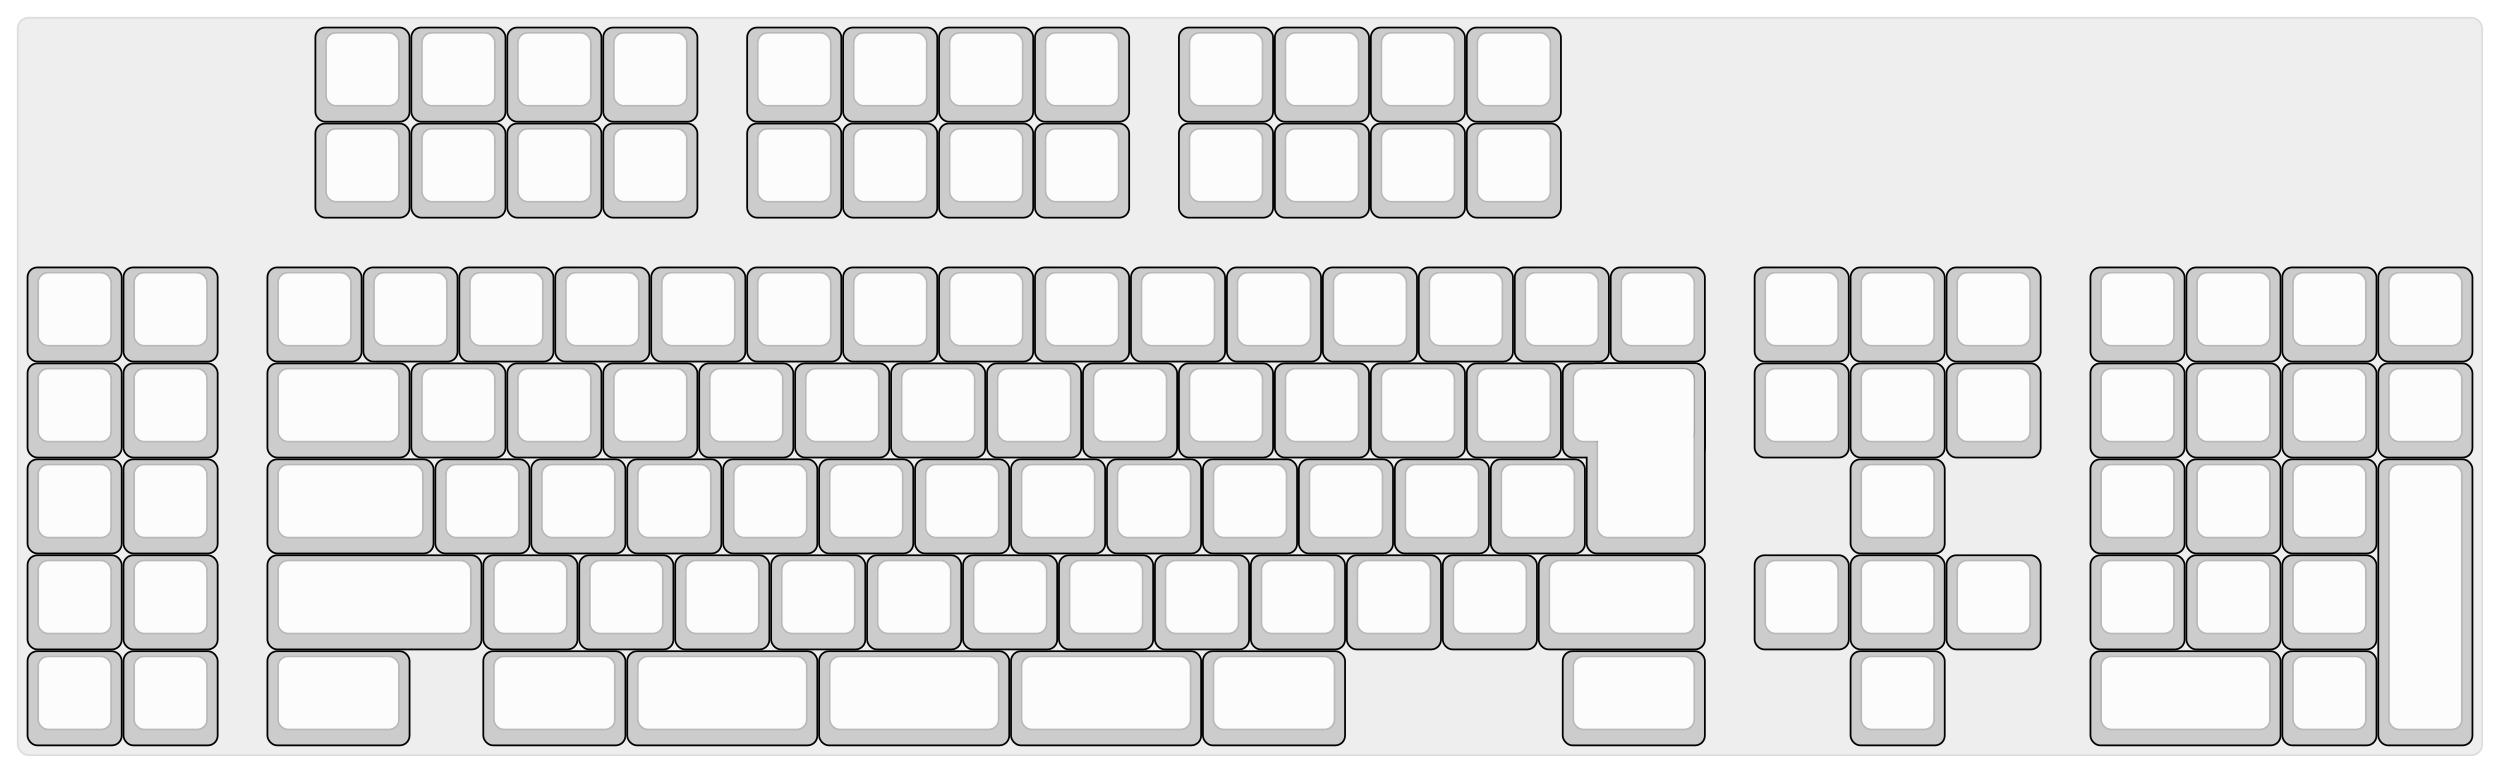 
  <svg width='1407px'
       height='435px'
       viewBox='0 0 1407 435'
       xmlns='http://www.w3.org/2000/svg'
       xmlns:xlink="http://www.w3.org/1999/xlink">

    <style type='text/css'>
    .keycap .border { stroke: black; stroke-width: 2; }
    .keycap .inner.border { stroke: rgba(0,0,0,.1); }
    </style>
    <defs>
      <linearGradient id="DCS">
        <stop offset="0%" stop-color="black" stop-opacity="0"/>
        <stop offset="40%" stop-color="black" stop-opacity="0.1"/>
        <stop offset="60%" stop-color="black" stop-opacity="0.1"/>
        <stop offset="100%" stop-color="black" stop-opacity="0"/>
      </linearGradient>
      <linearGradient id="SPACE" x1="0%" x2="0%" y1="0%" y2="100%">
        <stop offset="0%" stop-color="black" stop-opacity="0.1"/>
        <stop offset="20%" stop-color="black" stop-opacity="0.0"/>
        <stop offset="40%" stop-color="black" stop-opacity="0.0"/>
        <stop offset="100%" stop-color="black" stop-opacity="0.1"/>
      </linearGradient>
      <radialGradient id="DSA">
        <stop offset="0%" stop-color="black" stop-opacity="0.1"/>
        <stop offset="10%" stop-color="black" stop-opacity="0.1"/>
        <stop offset="100%" stop-color="black" stop-opacity="0"/>
      </radialGradient>
      <radialGradient id="SA" xlink:href="#DSA" />
    </defs>

    <g transform='translate(10,10)'>
      <rect width="1387" height="415"
            stroke="#ddd" stroke-width="1" fill="#eeeeee" rx="6"/>
      <g transform='translate(5,5)'>
        
  <g class='  keycap'
  >

  
    <!-- Outer Border -->
    <rect x="163" y="1"
          width="52" height="52"
          rx="5" fill="#cccccc" class="outer border"/>
    
    <!-- Outer Fill -->
    <rect x="163" y="1"
          width="52" height="52"
          rx="5" fill="#cccccc"/>
    

    
      <!-- Inner Border -->
      <rect x="169" y="4"
            width="40" height="40"
            rx="5" fill="#fcfcfc" class="inner border"/>
      
      <!-- Inner Fill -->
      <rect x="169" y="4"
            width="40" height="40"
            rx="5" fill="#fcfcfc"/>
      
      

     
   
  </g>

  <g class='  keycap'
  >

  
    <!-- Outer Border -->
    <rect x="217" y="1"
          width="52" height="52"
          rx="5" fill="#cccccc" class="outer border"/>
    
    <!-- Outer Fill -->
    <rect x="217" y="1"
          width="52" height="52"
          rx="5" fill="#cccccc"/>
    

    
      <!-- Inner Border -->
      <rect x="223" y="4"
            width="40" height="40"
            rx="5" fill="#fcfcfc" class="inner border"/>
      
      <!-- Inner Fill -->
      <rect x="223" y="4"
            width="40" height="40"
            rx="5" fill="#fcfcfc"/>
      
      

     
   
  </g>

  <g class='  keycap'
  >

  
    <!-- Outer Border -->
    <rect x="271" y="1"
          width="52" height="52"
          rx="5" fill="#cccccc" class="outer border"/>
    
    <!-- Outer Fill -->
    <rect x="271" y="1"
          width="52" height="52"
          rx="5" fill="#cccccc"/>
    

    
      <!-- Inner Border -->
      <rect x="277" y="4"
            width="40" height="40"
            rx="5" fill="#fcfcfc" class="inner border"/>
      
      <!-- Inner Fill -->
      <rect x="277" y="4"
            width="40" height="40"
            rx="5" fill="#fcfcfc"/>
      
      

     
   
  </g>

  <g class='  keycap'
  >

  
    <!-- Outer Border -->
    <rect x="325" y="1"
          width="52" height="52"
          rx="5" fill="#cccccc" class="outer border"/>
    
    <!-- Outer Fill -->
    <rect x="325" y="1"
          width="52" height="52"
          rx="5" fill="#cccccc"/>
    

    
      <!-- Inner Border -->
      <rect x="331" y="4"
            width="40" height="40"
            rx="5" fill="#fcfcfc" class="inner border"/>
      
      <!-- Inner Fill -->
      <rect x="331" y="4"
            width="40" height="40"
            rx="5" fill="#fcfcfc"/>
      
      

     
   
  </g>

  <g class='  keycap'
  >

  
    <!-- Outer Border -->
    <rect x="406" y="1"
          width="52" height="52"
          rx="5" fill="#cccccc" class="outer border"/>
    
    <!-- Outer Fill -->
    <rect x="406" y="1"
          width="52" height="52"
          rx="5" fill="#cccccc"/>
    

    
      <!-- Inner Border -->
      <rect x="412" y="4"
            width="40" height="40"
            rx="5" fill="#fcfcfc" class="inner border"/>
      
      <!-- Inner Fill -->
      <rect x="412" y="4"
            width="40" height="40"
            rx="5" fill="#fcfcfc"/>
      
      

     
   
  </g>

  <g class='  keycap'
  >

  
    <!-- Outer Border -->
    <rect x="460" y="1"
          width="52" height="52"
          rx="5" fill="#cccccc" class="outer border"/>
    
    <!-- Outer Fill -->
    <rect x="460" y="1"
          width="52" height="52"
          rx="5" fill="#cccccc"/>
    

    
      <!-- Inner Border -->
      <rect x="466" y="4"
            width="40" height="40"
            rx="5" fill="#fcfcfc" class="inner border"/>
      
      <!-- Inner Fill -->
      <rect x="466" y="4"
            width="40" height="40"
            rx="5" fill="#fcfcfc"/>
      
      

     
   
  </g>

  <g class='  keycap'
  >

  
    <!-- Outer Border -->
    <rect x="514" y="1"
          width="52" height="52"
          rx="5" fill="#cccccc" class="outer border"/>
    
    <!-- Outer Fill -->
    <rect x="514" y="1"
          width="52" height="52"
          rx="5" fill="#cccccc"/>
    

    
      <!-- Inner Border -->
      <rect x="520" y="4"
            width="40" height="40"
            rx="5" fill="#fcfcfc" class="inner border"/>
      
      <!-- Inner Fill -->
      <rect x="520" y="4"
            width="40" height="40"
            rx="5" fill="#fcfcfc"/>
      
      

     
   
  </g>

  <g class='  keycap'
  >

  
    <!-- Outer Border -->
    <rect x="568" y="1"
          width="52" height="52"
          rx="5" fill="#cccccc" class="outer border"/>
    
    <!-- Outer Fill -->
    <rect x="568" y="1"
          width="52" height="52"
          rx="5" fill="#cccccc"/>
    

    
      <!-- Inner Border -->
      <rect x="574" y="4"
            width="40" height="40"
            rx="5" fill="#fcfcfc" class="inner border"/>
      
      <!-- Inner Fill -->
      <rect x="574" y="4"
            width="40" height="40"
            rx="5" fill="#fcfcfc"/>
      
      

     
   
  </g>

  <g class='  keycap'
  >

  
    <!-- Outer Border -->
    <rect x="649" y="1"
          width="52" height="52"
          rx="5" fill="#cccccc" class="outer border"/>
    
    <!-- Outer Fill -->
    <rect x="649" y="1"
          width="52" height="52"
          rx="5" fill="#cccccc"/>
    

    
      <!-- Inner Border -->
      <rect x="655" y="4"
            width="40" height="40"
            rx="5" fill="#fcfcfc" class="inner border"/>
      
      <!-- Inner Fill -->
      <rect x="655" y="4"
            width="40" height="40"
            rx="5" fill="#fcfcfc"/>
      
      

     
   
  </g>

  <g class='  keycap'
  >

  
    <!-- Outer Border -->
    <rect x="703" y="1"
          width="52" height="52"
          rx="5" fill="#cccccc" class="outer border"/>
    
    <!-- Outer Fill -->
    <rect x="703" y="1"
          width="52" height="52"
          rx="5" fill="#cccccc"/>
    

    
      <!-- Inner Border -->
      <rect x="709" y="4"
            width="40" height="40"
            rx="5" fill="#fcfcfc" class="inner border"/>
      
      <!-- Inner Fill -->
      <rect x="709" y="4"
            width="40" height="40"
            rx="5" fill="#fcfcfc"/>
      
      

     
   
  </g>

  <g class='  keycap'
  >

  
    <!-- Outer Border -->
    <rect x="757" y="1"
          width="52" height="52"
          rx="5" fill="#cccccc" class="outer border"/>
    
    <!-- Outer Fill -->
    <rect x="757" y="1"
          width="52" height="52"
          rx="5" fill="#cccccc"/>
    

    
      <!-- Inner Border -->
      <rect x="763" y="4"
            width="40" height="40"
            rx="5" fill="#fcfcfc" class="inner border"/>
      
      <!-- Inner Fill -->
      <rect x="763" y="4"
            width="40" height="40"
            rx="5" fill="#fcfcfc"/>
      
      

     
   
  </g>

  <g class='  keycap'
  >

  
    <!-- Outer Border -->
    <rect x="811" y="1"
          width="52" height="52"
          rx="5" fill="#cccccc" class="outer border"/>
    
    <!-- Outer Fill -->
    <rect x="811" y="1"
          width="52" height="52"
          rx="5" fill="#cccccc"/>
    

    
      <!-- Inner Border -->
      <rect x="817" y="4"
            width="40" height="40"
            rx="5" fill="#fcfcfc" class="inner border"/>
      
      <!-- Inner Fill -->
      <rect x="817" y="4"
            width="40" height="40"
            rx="5" fill="#fcfcfc"/>
      
      

     
   
  </g>

  <g class='  keycap'
  >

  
    <!-- Outer Border -->
    <rect x="163" y="55"
          width="52" height="52"
          rx="5" fill="#cccccc" class="outer border"/>
    
    <!-- Outer Fill -->
    <rect x="163" y="55"
          width="52" height="52"
          rx="5" fill="#cccccc"/>
    

    
      <!-- Inner Border -->
      <rect x="169" y="58"
            width="40" height="40"
            rx="5" fill="#fcfcfc" class="inner border"/>
      
      <!-- Inner Fill -->
      <rect x="169" y="58"
            width="40" height="40"
            rx="5" fill="#fcfcfc"/>
      
      

     
   
  </g>

  <g class='  keycap'
  >

  
    <!-- Outer Border -->
    <rect x="217" y="55"
          width="52" height="52"
          rx="5" fill="#cccccc" class="outer border"/>
    
    <!-- Outer Fill -->
    <rect x="217" y="55"
          width="52" height="52"
          rx="5" fill="#cccccc"/>
    

    
      <!-- Inner Border -->
      <rect x="223" y="58"
            width="40" height="40"
            rx="5" fill="#fcfcfc" class="inner border"/>
      
      <!-- Inner Fill -->
      <rect x="223" y="58"
            width="40" height="40"
            rx="5" fill="#fcfcfc"/>
      
      

     
   
  </g>

  <g class='  keycap'
  >

  
    <!-- Outer Border -->
    <rect x="271" y="55"
          width="52" height="52"
          rx="5" fill="#cccccc" class="outer border"/>
    
    <!-- Outer Fill -->
    <rect x="271" y="55"
          width="52" height="52"
          rx="5" fill="#cccccc"/>
    

    
      <!-- Inner Border -->
      <rect x="277" y="58"
            width="40" height="40"
            rx="5" fill="#fcfcfc" class="inner border"/>
      
      <!-- Inner Fill -->
      <rect x="277" y="58"
            width="40" height="40"
            rx="5" fill="#fcfcfc"/>
      
      

     
   
  </g>

  <g class='  keycap'
  >

  
    <!-- Outer Border -->
    <rect x="325" y="55"
          width="52" height="52"
          rx="5" fill="#cccccc" class="outer border"/>
    
    <!-- Outer Fill -->
    <rect x="325" y="55"
          width="52" height="52"
          rx="5" fill="#cccccc"/>
    

    
      <!-- Inner Border -->
      <rect x="331" y="58"
            width="40" height="40"
            rx="5" fill="#fcfcfc" class="inner border"/>
      
      <!-- Inner Fill -->
      <rect x="331" y="58"
            width="40" height="40"
            rx="5" fill="#fcfcfc"/>
      
      

     
   
  </g>

  <g class='  keycap'
  >

  
    <!-- Outer Border -->
    <rect x="406" y="55"
          width="52" height="52"
          rx="5" fill="#cccccc" class="outer border"/>
    
    <!-- Outer Fill -->
    <rect x="406" y="55"
          width="52" height="52"
          rx="5" fill="#cccccc"/>
    

    
      <!-- Inner Border -->
      <rect x="412" y="58"
            width="40" height="40"
            rx="5" fill="#fcfcfc" class="inner border"/>
      
      <!-- Inner Fill -->
      <rect x="412" y="58"
            width="40" height="40"
            rx="5" fill="#fcfcfc"/>
      
      

     
   
  </g>

  <g class='  keycap'
  >

  
    <!-- Outer Border -->
    <rect x="460" y="55"
          width="52" height="52"
          rx="5" fill="#cccccc" class="outer border"/>
    
    <!-- Outer Fill -->
    <rect x="460" y="55"
          width="52" height="52"
          rx="5" fill="#cccccc"/>
    

    
      <!-- Inner Border -->
      <rect x="466" y="58"
            width="40" height="40"
            rx="5" fill="#fcfcfc" class="inner border"/>
      
      <!-- Inner Fill -->
      <rect x="466" y="58"
            width="40" height="40"
            rx="5" fill="#fcfcfc"/>
      
      

     
   
  </g>

  <g class='  keycap'
  >

  
    <!-- Outer Border -->
    <rect x="514" y="55"
          width="52" height="52"
          rx="5" fill="#cccccc" class="outer border"/>
    
    <!-- Outer Fill -->
    <rect x="514" y="55"
          width="52" height="52"
          rx="5" fill="#cccccc"/>
    

    
      <!-- Inner Border -->
      <rect x="520" y="58"
            width="40" height="40"
            rx="5" fill="#fcfcfc" class="inner border"/>
      
      <!-- Inner Fill -->
      <rect x="520" y="58"
            width="40" height="40"
            rx="5" fill="#fcfcfc"/>
      
      

     
   
  </g>

  <g class='  keycap'
  >

  
    <!-- Outer Border -->
    <rect x="568" y="55"
          width="52" height="52"
          rx="5" fill="#cccccc" class="outer border"/>
    
    <!-- Outer Fill -->
    <rect x="568" y="55"
          width="52" height="52"
          rx="5" fill="#cccccc"/>
    

    
      <!-- Inner Border -->
      <rect x="574" y="58"
            width="40" height="40"
            rx="5" fill="#fcfcfc" class="inner border"/>
      
      <!-- Inner Fill -->
      <rect x="574" y="58"
            width="40" height="40"
            rx="5" fill="#fcfcfc"/>
      
      

     
   
  </g>

  <g class='  keycap'
  >

  
    <!-- Outer Border -->
    <rect x="649" y="55"
          width="52" height="52"
          rx="5" fill="#cccccc" class="outer border"/>
    
    <!-- Outer Fill -->
    <rect x="649" y="55"
          width="52" height="52"
          rx="5" fill="#cccccc"/>
    

    
      <!-- Inner Border -->
      <rect x="655" y="58"
            width="40" height="40"
            rx="5" fill="#fcfcfc" class="inner border"/>
      
      <!-- Inner Fill -->
      <rect x="655" y="58"
            width="40" height="40"
            rx="5" fill="#fcfcfc"/>
      
      

     
   
  </g>

  <g class='  keycap'
  >

  
    <!-- Outer Border -->
    <rect x="703" y="55"
          width="52" height="52"
          rx="5" fill="#cccccc" class="outer border"/>
    
    <!-- Outer Fill -->
    <rect x="703" y="55"
          width="52" height="52"
          rx="5" fill="#cccccc"/>
    

    
      <!-- Inner Border -->
      <rect x="709" y="58"
            width="40" height="40"
            rx="5" fill="#fcfcfc" class="inner border"/>
      
      <!-- Inner Fill -->
      <rect x="709" y="58"
            width="40" height="40"
            rx="5" fill="#fcfcfc"/>
      
      

     
   
  </g>

  <g class='  keycap'
  >

  
    <!-- Outer Border -->
    <rect x="757" y="55"
          width="52" height="52"
          rx="5" fill="#cccccc" class="outer border"/>
    
    <!-- Outer Fill -->
    <rect x="757" y="55"
          width="52" height="52"
          rx="5" fill="#cccccc"/>
    

    
      <!-- Inner Border -->
      <rect x="763" y="58"
            width="40" height="40"
            rx="5" fill="#fcfcfc" class="inner border"/>
      
      <!-- Inner Fill -->
      <rect x="763" y="58"
            width="40" height="40"
            rx="5" fill="#fcfcfc"/>
      
      

     
   
  </g>

  <g class='  keycap'
  >

  
    <!-- Outer Border -->
    <rect x="811" y="55"
          width="52" height="52"
          rx="5" fill="#cccccc" class="outer border"/>
    
    <!-- Outer Fill -->
    <rect x="811" y="55"
          width="52" height="52"
          rx="5" fill="#cccccc"/>
    

    
      <!-- Inner Border -->
      <rect x="817" y="58"
            width="40" height="40"
            rx="5" fill="#fcfcfc" class="inner border"/>
      
      <!-- Inner Fill -->
      <rect x="817" y="58"
            width="40" height="40"
            rx="5" fill="#fcfcfc"/>
      
      

     
   
  </g>

  <g class='  keycap'
  >

  
    <!-- Outer Border -->
    <rect x="1" y="136"
          width="52" height="52"
          rx="5" fill="#cccccc" class="outer border"/>
    
    <!-- Outer Fill -->
    <rect x="1" y="136"
          width="52" height="52"
          rx="5" fill="#cccccc"/>
    

    
      <!-- Inner Border -->
      <rect x="7" y="139"
            width="40" height="40"
            rx="5" fill="#fcfcfc" class="inner border"/>
      
      <!-- Inner Fill -->
      <rect x="7" y="139"
            width="40" height="40"
            rx="5" fill="#fcfcfc"/>
      
      

     
   
  </g>

  <g class='  keycap'
  >

  
    <!-- Outer Border -->
    <rect x="55" y="136"
          width="52" height="52"
          rx="5" fill="#cccccc" class="outer border"/>
    
    <!-- Outer Fill -->
    <rect x="55" y="136"
          width="52" height="52"
          rx="5" fill="#cccccc"/>
    

    
      <!-- Inner Border -->
      <rect x="61" y="139"
            width="40" height="40"
            rx="5" fill="#fcfcfc" class="inner border"/>
      
      <!-- Inner Fill -->
      <rect x="61" y="139"
            width="40" height="40"
            rx="5" fill="#fcfcfc"/>
      
      

     
   
  </g>

  <g class='  keycap'
  >

  
    <!-- Outer Border -->
    <rect x="136" y="136"
          width="52" height="52"
          rx="5" fill="#cccccc" class="outer border"/>
    
    <!-- Outer Fill -->
    <rect x="136" y="136"
          width="52" height="52"
          rx="5" fill="#cccccc"/>
    

    
      <!-- Inner Border -->
      <rect x="142" y="139"
            width="40" height="40"
            rx="5" fill="#fcfcfc" class="inner border"/>
      
      <!-- Inner Fill -->
      <rect x="142" y="139"
            width="40" height="40"
            rx="5" fill="#fcfcfc"/>
      
      

     
   
  </g>

  <g class='  keycap'
  >

  
    <!-- Outer Border -->
    <rect x="190" y="136"
          width="52" height="52"
          rx="5" fill="#cccccc" class="outer border"/>
    
    <!-- Outer Fill -->
    <rect x="190" y="136"
          width="52" height="52"
          rx="5" fill="#cccccc"/>
    

    
      <!-- Inner Border -->
      <rect x="196" y="139"
            width="40" height="40"
            rx="5" fill="#fcfcfc" class="inner border"/>
      
      <!-- Inner Fill -->
      <rect x="196" y="139"
            width="40" height="40"
            rx="5" fill="#fcfcfc"/>
      
      

     
   
  </g>

  <g class='  keycap'
  >

  
    <!-- Outer Border -->
    <rect x="244" y="136"
          width="52" height="52"
          rx="5" fill="#cccccc" class="outer border"/>
    
    <!-- Outer Fill -->
    <rect x="244" y="136"
          width="52" height="52"
          rx="5" fill="#cccccc"/>
    

    
      <!-- Inner Border -->
      <rect x="250" y="139"
            width="40" height="40"
            rx="5" fill="#fcfcfc" class="inner border"/>
      
      <!-- Inner Fill -->
      <rect x="250" y="139"
            width="40" height="40"
            rx="5" fill="#fcfcfc"/>
      
      

     
   
  </g>

  <g class='  keycap'
  >

  
    <!-- Outer Border -->
    <rect x="298" y="136"
          width="52" height="52"
          rx="5" fill="#cccccc" class="outer border"/>
    
    <!-- Outer Fill -->
    <rect x="298" y="136"
          width="52" height="52"
          rx="5" fill="#cccccc"/>
    

    
      <!-- Inner Border -->
      <rect x="304" y="139"
            width="40" height="40"
            rx="5" fill="#fcfcfc" class="inner border"/>
      
      <!-- Inner Fill -->
      <rect x="304" y="139"
            width="40" height="40"
            rx="5" fill="#fcfcfc"/>
      
      

     
   
  </g>

  <g class='  keycap'
  >

  
    <!-- Outer Border -->
    <rect x="352" y="136"
          width="52" height="52"
          rx="5" fill="#cccccc" class="outer border"/>
    
    <!-- Outer Fill -->
    <rect x="352" y="136"
          width="52" height="52"
          rx="5" fill="#cccccc"/>
    

    
      <!-- Inner Border -->
      <rect x="358" y="139"
            width="40" height="40"
            rx="5" fill="#fcfcfc" class="inner border"/>
      
      <!-- Inner Fill -->
      <rect x="358" y="139"
            width="40" height="40"
            rx="5" fill="#fcfcfc"/>
      
      

     
   
  </g>

  <g class='  keycap'
  >

  
    <!-- Outer Border -->
    <rect x="406" y="136"
          width="52" height="52"
          rx="5" fill="#cccccc" class="outer border"/>
    
    <!-- Outer Fill -->
    <rect x="406" y="136"
          width="52" height="52"
          rx="5" fill="#cccccc"/>
    

    
      <!-- Inner Border -->
      <rect x="412" y="139"
            width="40" height="40"
            rx="5" fill="#fcfcfc" class="inner border"/>
      
      <!-- Inner Fill -->
      <rect x="412" y="139"
            width="40" height="40"
            rx="5" fill="#fcfcfc"/>
      
      

     
   
  </g>

  <g class='  keycap'
  >

  
    <!-- Outer Border -->
    <rect x="460" y="136"
          width="52" height="52"
          rx="5" fill="#cccccc" class="outer border"/>
    
    <!-- Outer Fill -->
    <rect x="460" y="136"
          width="52" height="52"
          rx="5" fill="#cccccc"/>
    

    
      <!-- Inner Border -->
      <rect x="466" y="139"
            width="40" height="40"
            rx="5" fill="#fcfcfc" class="inner border"/>
      
      <!-- Inner Fill -->
      <rect x="466" y="139"
            width="40" height="40"
            rx="5" fill="#fcfcfc"/>
      
      

     
   
  </g>

  <g class='  keycap'
  >

  
    <!-- Outer Border -->
    <rect x="514" y="136"
          width="52" height="52"
          rx="5" fill="#cccccc" class="outer border"/>
    
    <!-- Outer Fill -->
    <rect x="514" y="136"
          width="52" height="52"
          rx="5" fill="#cccccc"/>
    

    
      <!-- Inner Border -->
      <rect x="520" y="139"
            width="40" height="40"
            rx="5" fill="#fcfcfc" class="inner border"/>
      
      <!-- Inner Fill -->
      <rect x="520" y="139"
            width="40" height="40"
            rx="5" fill="#fcfcfc"/>
      
      

     
   
  </g>

  <g class='  keycap'
  >

  
    <!-- Outer Border -->
    <rect x="568" y="136"
          width="52" height="52"
          rx="5" fill="#cccccc" class="outer border"/>
    
    <!-- Outer Fill -->
    <rect x="568" y="136"
          width="52" height="52"
          rx="5" fill="#cccccc"/>
    

    
      <!-- Inner Border -->
      <rect x="574" y="139"
            width="40" height="40"
            rx="5" fill="#fcfcfc" class="inner border"/>
      
      <!-- Inner Fill -->
      <rect x="574" y="139"
            width="40" height="40"
            rx="5" fill="#fcfcfc"/>
      
      

     
   
  </g>

  <g class='  keycap'
  >

  
    <!-- Outer Border -->
    <rect x="622" y="136"
          width="52" height="52"
          rx="5" fill="#cccccc" class="outer border"/>
    
    <!-- Outer Fill -->
    <rect x="622" y="136"
          width="52" height="52"
          rx="5" fill="#cccccc"/>
    

    
      <!-- Inner Border -->
      <rect x="628" y="139"
            width="40" height="40"
            rx="5" fill="#fcfcfc" class="inner border"/>
      
      <!-- Inner Fill -->
      <rect x="628" y="139"
            width="40" height="40"
            rx="5" fill="#fcfcfc"/>
      
      

     
   
  </g>

  <g class='  keycap'
  >

  
    <!-- Outer Border -->
    <rect x="676" y="136"
          width="52" height="52"
          rx="5" fill="#cccccc" class="outer border"/>
    
    <!-- Outer Fill -->
    <rect x="676" y="136"
          width="52" height="52"
          rx="5" fill="#cccccc"/>
    

    
      <!-- Inner Border -->
      <rect x="682" y="139"
            width="40" height="40"
            rx="5" fill="#fcfcfc" class="inner border"/>
      
      <!-- Inner Fill -->
      <rect x="682" y="139"
            width="40" height="40"
            rx="5" fill="#fcfcfc"/>
      
      

     
   
  </g>

  <g class='  keycap'
  >

  
    <!-- Outer Border -->
    <rect x="730" y="136"
          width="52" height="52"
          rx="5" fill="#cccccc" class="outer border"/>
    
    <!-- Outer Fill -->
    <rect x="730" y="136"
          width="52" height="52"
          rx="5" fill="#cccccc"/>
    

    
      <!-- Inner Border -->
      <rect x="736" y="139"
            width="40" height="40"
            rx="5" fill="#fcfcfc" class="inner border"/>
      
      <!-- Inner Fill -->
      <rect x="736" y="139"
            width="40" height="40"
            rx="5" fill="#fcfcfc"/>
      
      

     
   
  </g>

  <g class='  keycap'
  >

  
    <!-- Outer Border -->
    <rect x="784" y="136"
          width="52" height="52"
          rx="5" fill="#cccccc" class="outer border"/>
    
    <!-- Outer Fill -->
    <rect x="784" y="136"
          width="52" height="52"
          rx="5" fill="#cccccc"/>
    

    
      <!-- Inner Border -->
      <rect x="790" y="139"
            width="40" height="40"
            rx="5" fill="#fcfcfc" class="inner border"/>
      
      <!-- Inner Fill -->
      <rect x="790" y="139"
            width="40" height="40"
            rx="5" fill="#fcfcfc"/>
      
      

     
   
  </g>

  <g class='  keycap'
  >

  
    <!-- Outer Border -->
    <rect x="838" y="136"
          width="52" height="52"
          rx="5" fill="#cccccc" class="outer border"/>
    
    <!-- Outer Fill -->
    <rect x="838" y="136"
          width="52" height="52"
          rx="5" fill="#cccccc"/>
    

    
      <!-- Inner Border -->
      <rect x="844" y="139"
            width="40" height="40"
            rx="5" fill="#fcfcfc" class="inner border"/>
      
      <!-- Inner Fill -->
      <rect x="844" y="139"
            width="40" height="40"
            rx="5" fill="#fcfcfc"/>
      
      

     
   
  </g>

  <g class='  keycap'
  >

  
    <!-- Outer Border -->
    <rect x="892" y="136"
          width="52" height="52"
          rx="5" fill="#cccccc" class="outer border"/>
    
    <!-- Outer Fill -->
    <rect x="892" y="136"
          width="52" height="52"
          rx="5" fill="#cccccc"/>
    

    
      <!-- Inner Border -->
      <rect x="898" y="139"
            width="40" height="40"
            rx="5" fill="#fcfcfc" class="inner border"/>
      
      <!-- Inner Fill -->
      <rect x="898" y="139"
            width="40" height="40"
            rx="5" fill="#fcfcfc"/>
      
      

     
   
  </g>

  <g class='  keycap'
  >

  
    <!-- Outer Border -->
    <rect x="973" y="136"
          width="52" height="52"
          rx="5" fill="#cccccc" class="outer border"/>
    
    <!-- Outer Fill -->
    <rect x="973" y="136"
          width="52" height="52"
          rx="5" fill="#cccccc"/>
    

    
      <!-- Inner Border -->
      <rect x="979" y="139"
            width="40" height="40"
            rx="5" fill="#fcfcfc" class="inner border"/>
      
      <!-- Inner Fill -->
      <rect x="979" y="139"
            width="40" height="40"
            rx="5" fill="#fcfcfc"/>
      
      

     
   
  </g>

  <g class='  keycap'
  >

  
    <!-- Outer Border -->
    <rect x="1027" y="136"
          width="52" height="52"
          rx="5" fill="#cccccc" class="outer border"/>
    
    <!-- Outer Fill -->
    <rect x="1027" y="136"
          width="52" height="52"
          rx="5" fill="#cccccc"/>
    

    
      <!-- Inner Border -->
      <rect x="1033" y="139"
            width="40" height="40"
            rx="5" fill="#fcfcfc" class="inner border"/>
      
      <!-- Inner Fill -->
      <rect x="1033" y="139"
            width="40" height="40"
            rx="5" fill="#fcfcfc"/>
      
      

     
   
  </g>

  <g class='  keycap'
  >

  
    <!-- Outer Border -->
    <rect x="1081" y="136"
          width="52" height="52"
          rx="5" fill="#cccccc" class="outer border"/>
    
    <!-- Outer Fill -->
    <rect x="1081" y="136"
          width="52" height="52"
          rx="5" fill="#cccccc"/>
    

    
      <!-- Inner Border -->
      <rect x="1087" y="139"
            width="40" height="40"
            rx="5" fill="#fcfcfc" class="inner border"/>
      
      <!-- Inner Fill -->
      <rect x="1087" y="139"
            width="40" height="40"
            rx="5" fill="#fcfcfc"/>
      
      

     
   
  </g>

  <g class='  keycap'
  >

  
    <!-- Outer Border -->
    <rect x="1162" y="136"
          width="52" height="52"
          rx="5" fill="#cccccc" class="outer border"/>
    
    <!-- Outer Fill -->
    <rect x="1162" y="136"
          width="52" height="52"
          rx="5" fill="#cccccc"/>
    

    
      <!-- Inner Border -->
      <rect x="1168" y="139"
            width="40" height="40"
            rx="5" fill="#fcfcfc" class="inner border"/>
      
      <!-- Inner Fill -->
      <rect x="1168" y="139"
            width="40" height="40"
            rx="5" fill="#fcfcfc"/>
      
      

     
   
  </g>

  <g class='  keycap'
  >

  
    <!-- Outer Border -->
    <rect x="1216" y="136"
          width="52" height="52"
          rx="5" fill="#cccccc" class="outer border"/>
    
    <!-- Outer Fill -->
    <rect x="1216" y="136"
          width="52" height="52"
          rx="5" fill="#cccccc"/>
    

    
      <!-- Inner Border -->
      <rect x="1222" y="139"
            width="40" height="40"
            rx="5" fill="#fcfcfc" class="inner border"/>
      
      <!-- Inner Fill -->
      <rect x="1222" y="139"
            width="40" height="40"
            rx="5" fill="#fcfcfc"/>
      
      

     
   
  </g>

  <g class='  keycap'
  >

  
    <!-- Outer Border -->
    <rect x="1270" y="136"
          width="52" height="52"
          rx="5" fill="#cccccc" class="outer border"/>
    
    <!-- Outer Fill -->
    <rect x="1270" y="136"
          width="52" height="52"
          rx="5" fill="#cccccc"/>
    

    
      <!-- Inner Border -->
      <rect x="1276" y="139"
            width="40" height="40"
            rx="5" fill="#fcfcfc" class="inner border"/>
      
      <!-- Inner Fill -->
      <rect x="1276" y="139"
            width="40" height="40"
            rx="5" fill="#fcfcfc"/>
      
      

     
   
  </g>

  <g class='  keycap'
  >

  
    <!-- Outer Border -->
    <rect x="1324" y="136"
          width="52" height="52"
          rx="5" fill="#cccccc" class="outer border"/>
    
    <!-- Outer Fill -->
    <rect x="1324" y="136"
          width="52" height="52"
          rx="5" fill="#cccccc"/>
    

    
      <!-- Inner Border -->
      <rect x="1330" y="139"
            width="40" height="40"
            rx="5" fill="#fcfcfc" class="inner border"/>
      
      <!-- Inner Fill -->
      <rect x="1330" y="139"
            width="40" height="40"
            rx="5" fill="#fcfcfc"/>
      
      

     
   
  </g>

  <g class='  keycap'
  >

  
    <!-- Outer Border -->
    <rect x="1" y="190"
          width="52" height="52"
          rx="5" fill="#cccccc" class="outer border"/>
    
    <!-- Outer Fill -->
    <rect x="1" y="190"
          width="52" height="52"
          rx="5" fill="#cccccc"/>
    

    
      <!-- Inner Border -->
      <rect x="7" y="193"
            width="40" height="40"
            rx="5" fill="#fcfcfc" class="inner border"/>
      
      <!-- Inner Fill -->
      <rect x="7" y="193"
            width="40" height="40"
            rx="5" fill="#fcfcfc"/>
      
      

     
   
  </g>

  <g class='  keycap'
  >

  
    <!-- Outer Border -->
    <rect x="55" y="190"
          width="52" height="52"
          rx="5" fill="#cccccc" class="outer border"/>
    
    <!-- Outer Fill -->
    <rect x="55" y="190"
          width="52" height="52"
          rx="5" fill="#cccccc"/>
    

    
      <!-- Inner Border -->
      <rect x="61" y="193"
            width="40" height="40"
            rx="5" fill="#fcfcfc" class="inner border"/>
      
      <!-- Inner Fill -->
      <rect x="61" y="193"
            width="40" height="40"
            rx="5" fill="#fcfcfc"/>
      
      

     
   
  </g>

  <g class='  keycap'
  >

  
    <!-- Outer Border -->
    <rect x="136" y="190"
          width="79" height="52"
          rx="5" fill="#cccccc" class="outer border"/>
    
    <!-- Outer Fill -->
    <rect x="136" y="190"
          width="79" height="52"
          rx="5" fill="#cccccc"/>
    

    
      <!-- Inner Border -->
      <rect x="142" y="193"
            width="67" height="40"
            rx="5" fill="#fcfcfc" class="inner border"/>
      
      <!-- Inner Fill -->
      <rect x="142" y="193"
            width="67" height="40"
            rx="5" fill="#fcfcfc"/>
      
      

     
   
  </g>

  <g class='  keycap'
  >

  
    <!-- Outer Border -->
    <rect x="217" y="190"
          width="52" height="52"
          rx="5" fill="#cccccc" class="outer border"/>
    
    <!-- Outer Fill -->
    <rect x="217" y="190"
          width="52" height="52"
          rx="5" fill="#cccccc"/>
    

    
      <!-- Inner Border -->
      <rect x="223" y="193"
            width="40" height="40"
            rx="5" fill="#fcfcfc" class="inner border"/>
      
      <!-- Inner Fill -->
      <rect x="223" y="193"
            width="40" height="40"
            rx="5" fill="#fcfcfc"/>
      
      

     
   
  </g>

  <g class='  keycap'
  >

  
    <!-- Outer Border -->
    <rect x="271" y="190"
          width="52" height="52"
          rx="5" fill="#cccccc" class="outer border"/>
    
    <!-- Outer Fill -->
    <rect x="271" y="190"
          width="52" height="52"
          rx="5" fill="#cccccc"/>
    

    
      <!-- Inner Border -->
      <rect x="277" y="193"
            width="40" height="40"
            rx="5" fill="#fcfcfc" class="inner border"/>
      
      <!-- Inner Fill -->
      <rect x="277" y="193"
            width="40" height="40"
            rx="5" fill="#fcfcfc"/>
      
      

     
   
  </g>

  <g class='  keycap'
  >

  
    <!-- Outer Border -->
    <rect x="325" y="190"
          width="52" height="52"
          rx="5" fill="#cccccc" class="outer border"/>
    
    <!-- Outer Fill -->
    <rect x="325" y="190"
          width="52" height="52"
          rx="5" fill="#cccccc"/>
    

    
      <!-- Inner Border -->
      <rect x="331" y="193"
            width="40" height="40"
            rx="5" fill="#fcfcfc" class="inner border"/>
      
      <!-- Inner Fill -->
      <rect x="331" y="193"
            width="40" height="40"
            rx="5" fill="#fcfcfc"/>
      
      

     
   
  </g>

  <g class='  keycap'
  >

  
    <!-- Outer Border -->
    <rect x="379" y="190"
          width="52" height="52"
          rx="5" fill="#cccccc" class="outer border"/>
    
    <!-- Outer Fill -->
    <rect x="379" y="190"
          width="52" height="52"
          rx="5" fill="#cccccc"/>
    

    
      <!-- Inner Border -->
      <rect x="385" y="193"
            width="40" height="40"
            rx="5" fill="#fcfcfc" class="inner border"/>
      
      <!-- Inner Fill -->
      <rect x="385" y="193"
            width="40" height="40"
            rx="5" fill="#fcfcfc"/>
      
      

     
   
  </g>

  <g class='  keycap'
  >

  
    <!-- Outer Border -->
    <rect x="433" y="190"
          width="52" height="52"
          rx="5" fill="#cccccc" class="outer border"/>
    
    <!-- Outer Fill -->
    <rect x="433" y="190"
          width="52" height="52"
          rx="5" fill="#cccccc"/>
    

    
      <!-- Inner Border -->
      <rect x="439" y="193"
            width="40" height="40"
            rx="5" fill="#fcfcfc" class="inner border"/>
      
      <!-- Inner Fill -->
      <rect x="439" y="193"
            width="40" height="40"
            rx="5" fill="#fcfcfc"/>
      
      

     
   
  </g>

  <g class='  keycap'
  >

  
    <!-- Outer Border -->
    <rect x="487" y="190"
          width="52" height="52"
          rx="5" fill="#cccccc" class="outer border"/>
    
    <!-- Outer Fill -->
    <rect x="487" y="190"
          width="52" height="52"
          rx="5" fill="#cccccc"/>
    

    
      <!-- Inner Border -->
      <rect x="493" y="193"
            width="40" height="40"
            rx="5" fill="#fcfcfc" class="inner border"/>
      
      <!-- Inner Fill -->
      <rect x="493" y="193"
            width="40" height="40"
            rx="5" fill="#fcfcfc"/>
      
      

     
   
  </g>

  <g class='  keycap'
  >

  
    <!-- Outer Border -->
    <rect x="541" y="190"
          width="52" height="52"
          rx="5" fill="#cccccc" class="outer border"/>
    
    <!-- Outer Fill -->
    <rect x="541" y="190"
          width="52" height="52"
          rx="5" fill="#cccccc"/>
    

    
      <!-- Inner Border -->
      <rect x="547" y="193"
            width="40" height="40"
            rx="5" fill="#fcfcfc" class="inner border"/>
      
      <!-- Inner Fill -->
      <rect x="547" y="193"
            width="40" height="40"
            rx="5" fill="#fcfcfc"/>
      
      

     
   
  </g>

  <g class='  keycap'
  >

  
    <!-- Outer Border -->
    <rect x="595" y="190"
          width="52" height="52"
          rx="5" fill="#cccccc" class="outer border"/>
    
    <!-- Outer Fill -->
    <rect x="595" y="190"
          width="52" height="52"
          rx="5" fill="#cccccc"/>
    

    
      <!-- Inner Border -->
      <rect x="601" y="193"
            width="40" height="40"
            rx="5" fill="#fcfcfc" class="inner border"/>
      
      <!-- Inner Fill -->
      <rect x="601" y="193"
            width="40" height="40"
            rx="5" fill="#fcfcfc"/>
      
      

     
   
  </g>

  <g class='  keycap'
  >

  
    <!-- Outer Border -->
    <rect x="649" y="190"
          width="52" height="52"
          rx="5" fill="#cccccc" class="outer border"/>
    
    <!-- Outer Fill -->
    <rect x="649" y="190"
          width="52" height="52"
          rx="5" fill="#cccccc"/>
    

    
      <!-- Inner Border -->
      <rect x="655" y="193"
            width="40" height="40"
            rx="5" fill="#fcfcfc" class="inner border"/>
      
      <!-- Inner Fill -->
      <rect x="655" y="193"
            width="40" height="40"
            rx="5" fill="#fcfcfc"/>
      
      

     
   
  </g>

  <g class='  keycap'
  >

  
    <!-- Outer Border -->
    <rect x="703" y="190"
          width="52" height="52"
          rx="5" fill="#cccccc" class="outer border"/>
    
    <!-- Outer Fill -->
    <rect x="703" y="190"
          width="52" height="52"
          rx="5" fill="#cccccc"/>
    

    
      <!-- Inner Border -->
      <rect x="709" y="193"
            width="40" height="40"
            rx="5" fill="#fcfcfc" class="inner border"/>
      
      <!-- Inner Fill -->
      <rect x="709" y="193"
            width="40" height="40"
            rx="5" fill="#fcfcfc"/>
      
      

     
   
  </g>

  <g class='  keycap'
  >

  
    <!-- Outer Border -->
    <rect x="757" y="190"
          width="52" height="52"
          rx="5" fill="#cccccc" class="outer border"/>
    
    <!-- Outer Fill -->
    <rect x="757" y="190"
          width="52" height="52"
          rx="5" fill="#cccccc"/>
    

    
      <!-- Inner Border -->
      <rect x="763" y="193"
            width="40" height="40"
            rx="5" fill="#fcfcfc" class="inner border"/>
      
      <!-- Inner Fill -->
      <rect x="763" y="193"
            width="40" height="40"
            rx="5" fill="#fcfcfc"/>
      
      

     
   
  </g>

  <g class='  keycap'
  >

  
    <!-- Outer Border -->
    <rect x="811" y="190"
          width="52" height="52"
          rx="5" fill="#cccccc" class="outer border"/>
    
    <!-- Outer Fill -->
    <rect x="811" y="190"
          width="52" height="52"
          rx="5" fill="#cccccc"/>
    

    
      <!-- Inner Border -->
      <rect x="817" y="193"
            width="40" height="40"
            rx="5" fill="#fcfcfc" class="inner border"/>
      
      <!-- Inner Fill -->
      <rect x="817" y="193"
            width="40" height="40"
            rx="5" fill="#fcfcfc"/>
      
      

     
   
  </g>

  <g class='  keycap'
  >

  
    <!-- Outer Border -->
    <rect x="878.5" y="190"
          width="65.5" height="106"
          rx="5" fill="#cccccc" class="outer border"/>
    
      <rect x="865" y="190"
            width="79" height="52"
            rx="5" fill="#cccccc" class="outer border"/>
    
    <!-- Outer Fill -->
    <rect x="878.5" y="190"
          width="65.5" height="106"
          rx="5" fill="#cccccc"/>
    
      <rect x="865" y="190"
            width="79" height="52"
            rx="5" fill="#cccccc"/>
    

    
      <!-- Inner Border -->
      <rect x="884.5" y="193"
            width="53.5" height="94"
            rx="5" fill="#fcfcfc" class="inner border"/>
      
        <rect x="871" y="193"
              width="67" height="40"
              rx="5" fill="#fcfcfc" class="inner border"/>
      
      <!-- Inner Fill -->
      <rect x="884.5" y="193"
            width="53.5" height="94"
            rx="5" fill="#fcfcfc"/>
      
        <rect x="871" y="193"
              width="67" height="40"
              rx="5" fill="#fcfcfc"/>
      
      

     
   
  </g>

  <g class='  keycap'
  >

  
    <!-- Outer Border -->
    <rect x="973" y="190"
          width="52" height="52"
          rx="5" fill="#cccccc" class="outer border"/>
    
    <!-- Outer Fill -->
    <rect x="973" y="190"
          width="52" height="52"
          rx="5" fill="#cccccc"/>
    

    
      <!-- Inner Border -->
      <rect x="979" y="193"
            width="40" height="40"
            rx="5" fill="#fcfcfc" class="inner border"/>
      
      <!-- Inner Fill -->
      <rect x="979" y="193"
            width="40" height="40"
            rx="5" fill="#fcfcfc"/>
      
      

     
   
  </g>

  <g class='  keycap'
  >

  
    <!-- Outer Border -->
    <rect x="1027" y="190"
          width="52" height="52"
          rx="5" fill="#cccccc" class="outer border"/>
    
    <!-- Outer Fill -->
    <rect x="1027" y="190"
          width="52" height="52"
          rx="5" fill="#cccccc"/>
    

    
      <!-- Inner Border -->
      <rect x="1033" y="193"
            width="40" height="40"
            rx="5" fill="#fcfcfc" class="inner border"/>
      
      <!-- Inner Fill -->
      <rect x="1033" y="193"
            width="40" height="40"
            rx="5" fill="#fcfcfc"/>
      
      

     
   
  </g>

  <g class='  keycap'
  >

  
    <!-- Outer Border -->
    <rect x="1081" y="190"
          width="52" height="52"
          rx="5" fill="#cccccc" class="outer border"/>
    
    <!-- Outer Fill -->
    <rect x="1081" y="190"
          width="52" height="52"
          rx="5" fill="#cccccc"/>
    

    
      <!-- Inner Border -->
      <rect x="1087" y="193"
            width="40" height="40"
            rx="5" fill="#fcfcfc" class="inner border"/>
      
      <!-- Inner Fill -->
      <rect x="1087" y="193"
            width="40" height="40"
            rx="5" fill="#fcfcfc"/>
      
      

     
   
  </g>

  <g class='  keycap'
  >

  
    <!-- Outer Border -->
    <rect x="1162" y="190"
          width="52" height="52"
          rx="5" fill="#cccccc" class="outer border"/>
    
    <!-- Outer Fill -->
    <rect x="1162" y="190"
          width="52" height="52"
          rx="5" fill="#cccccc"/>
    

    
      <!-- Inner Border -->
      <rect x="1168" y="193"
            width="40" height="40"
            rx="5" fill="#fcfcfc" class="inner border"/>
      
      <!-- Inner Fill -->
      <rect x="1168" y="193"
            width="40" height="40"
            rx="5" fill="#fcfcfc"/>
      
      

     
   
  </g>

  <g class='  keycap'
  >

  
    <!-- Outer Border -->
    <rect x="1216" y="190"
          width="52" height="52"
          rx="5" fill="#cccccc" class="outer border"/>
    
    <!-- Outer Fill -->
    <rect x="1216" y="190"
          width="52" height="52"
          rx="5" fill="#cccccc"/>
    

    
      <!-- Inner Border -->
      <rect x="1222" y="193"
            width="40" height="40"
            rx="5" fill="#fcfcfc" class="inner border"/>
      
      <!-- Inner Fill -->
      <rect x="1222" y="193"
            width="40" height="40"
            rx="5" fill="#fcfcfc"/>
      
      

     
   
  </g>

  <g class='  keycap'
  >

  
    <!-- Outer Border -->
    <rect x="1270" y="190"
          width="52" height="52"
          rx="5" fill="#cccccc" class="outer border"/>
    
    <!-- Outer Fill -->
    <rect x="1270" y="190"
          width="52" height="52"
          rx="5" fill="#cccccc"/>
    

    
      <!-- Inner Border -->
      <rect x="1276" y="193"
            width="40" height="40"
            rx="5" fill="#fcfcfc" class="inner border"/>
      
      <!-- Inner Fill -->
      <rect x="1276" y="193"
            width="40" height="40"
            rx="5" fill="#fcfcfc"/>
      
      

     
   
  </g>

  <g class='  keycap'
  >

  
    <!-- Outer Border -->
    <rect x="1324" y="190"
          width="52" height="52"
          rx="5" fill="#cccccc" class="outer border"/>
    
    <!-- Outer Fill -->
    <rect x="1324" y="190"
          width="52" height="52"
          rx="5" fill="#cccccc"/>
    

    
      <!-- Inner Border -->
      <rect x="1330" y="193"
            width="40" height="40"
            rx="5" fill="#fcfcfc" class="inner border"/>
      
      <!-- Inner Fill -->
      <rect x="1330" y="193"
            width="40" height="40"
            rx="5" fill="#fcfcfc"/>
      
      

     
   
  </g>

  <g class='  keycap'
  >

  
    <!-- Outer Border -->
    <rect x="1" y="244"
          width="52" height="52"
          rx="5" fill="#cccccc" class="outer border"/>
    
    <!-- Outer Fill -->
    <rect x="1" y="244"
          width="52" height="52"
          rx="5" fill="#cccccc"/>
    

    
      <!-- Inner Border -->
      <rect x="7" y="247"
            width="40" height="40"
            rx="5" fill="#fcfcfc" class="inner border"/>
      
      <!-- Inner Fill -->
      <rect x="7" y="247"
            width="40" height="40"
            rx="5" fill="#fcfcfc"/>
      
      

     
   
  </g>

  <g class='  keycap'
  >

  
    <!-- Outer Border -->
    <rect x="55" y="244"
          width="52" height="52"
          rx="5" fill="#cccccc" class="outer border"/>
    
    <!-- Outer Fill -->
    <rect x="55" y="244"
          width="52" height="52"
          rx="5" fill="#cccccc"/>
    

    
      <!-- Inner Border -->
      <rect x="61" y="247"
            width="40" height="40"
            rx="5" fill="#fcfcfc" class="inner border"/>
      
      <!-- Inner Fill -->
      <rect x="61" y="247"
            width="40" height="40"
            rx="5" fill="#fcfcfc"/>
      
      

     
   
  </g>

  <g class='  keycap'
  >

  
    <!-- Outer Border -->
    <rect x="136" y="244"
          width="92.5" height="52"
          rx="5" fill="#cccccc" class="outer border"/>
    
    <!-- Outer Fill -->
    <rect x="136" y="244"
          width="92.5" height="52"
          rx="5" fill="#cccccc"/>
    

    
      <!-- Inner Border -->
      <rect x="142" y="247"
            width="80.5" height="40"
            rx="5" fill="#fcfcfc" class="inner border"/>
      
      <!-- Inner Fill -->
      <rect x="142" y="247"
            width="80.5" height="40"
            rx="5" fill="#fcfcfc"/>
      
      

     
   
  </g>

  <g class='  keycap'
  >

  
    <!-- Outer Border -->
    <rect x="230.5" y="244"
          width="52" height="52"
          rx="5" fill="#cccccc" class="outer border"/>
    
    <!-- Outer Fill -->
    <rect x="230.5" y="244"
          width="52" height="52"
          rx="5" fill="#cccccc"/>
    

    
      <!-- Inner Border -->
      <rect x="236.5" y="247"
            width="40" height="40"
            rx="5" fill="#fcfcfc" class="inner border"/>
      
      <!-- Inner Fill -->
      <rect x="236.5" y="247"
            width="40" height="40"
            rx="5" fill="#fcfcfc"/>
      
      

     
   
  </g>

  <g class='  keycap'
  >

  
    <!-- Outer Border -->
    <rect x="284.5" y="244"
          width="52" height="52"
          rx="5" fill="#cccccc" class="outer border"/>
    
    <!-- Outer Fill -->
    <rect x="284.5" y="244"
          width="52" height="52"
          rx="5" fill="#cccccc"/>
    

    
      <!-- Inner Border -->
      <rect x="290.5" y="247"
            width="40" height="40"
            rx="5" fill="#fcfcfc" class="inner border"/>
      
      <!-- Inner Fill -->
      <rect x="290.5" y="247"
            width="40" height="40"
            rx="5" fill="#fcfcfc"/>
      
      

     
   
  </g>

  <g class='  keycap'
  >

  
    <!-- Outer Border -->
    <rect x="338.5" y="244"
          width="52" height="52"
          rx="5" fill="#cccccc" class="outer border"/>
    
    <!-- Outer Fill -->
    <rect x="338.5" y="244"
          width="52" height="52"
          rx="5" fill="#cccccc"/>
    

    
      <!-- Inner Border -->
      <rect x="344.5" y="247"
            width="40" height="40"
            rx="5" fill="#fcfcfc" class="inner border"/>
      
      <!-- Inner Fill -->
      <rect x="344.5" y="247"
            width="40" height="40"
            rx="5" fill="#fcfcfc"/>
      
      

     
   
  </g>

  <g class='  keycap'
  >

  
    <!-- Outer Border -->
    <rect x="392.5" y="244"
          width="52" height="52"
          rx="5" fill="#cccccc" class="outer border"/>
    
    <!-- Outer Fill -->
    <rect x="392.5" y="244"
          width="52" height="52"
          rx="5" fill="#cccccc"/>
    

    
      <!-- Inner Border -->
      <rect x="398.5" y="247"
            width="40" height="40"
            rx="5" fill="#fcfcfc" class="inner border"/>
      
      <!-- Inner Fill -->
      <rect x="398.5" y="247"
            width="40" height="40"
            rx="5" fill="#fcfcfc"/>
      
      

     
   
  </g>

  <g class='  keycap'
  >

  
    <!-- Outer Border -->
    <rect x="446.5" y="244"
          width="52" height="52"
          rx="5" fill="#cccccc" class="outer border"/>
    
    <!-- Outer Fill -->
    <rect x="446.5" y="244"
          width="52" height="52"
          rx="5" fill="#cccccc"/>
    

    
      <!-- Inner Border -->
      <rect x="452.5" y="247"
            width="40" height="40"
            rx="5" fill="#fcfcfc" class="inner border"/>
      
      <!-- Inner Fill -->
      <rect x="452.5" y="247"
            width="40" height="40"
            rx="5" fill="#fcfcfc"/>
      
      

     
   
  </g>

  <g class='  keycap'
  >

  
    <!-- Outer Border -->
    <rect x="500.5" y="244"
          width="52" height="52"
          rx="5" fill="#cccccc" class="outer border"/>
    
    <!-- Outer Fill -->
    <rect x="500.5" y="244"
          width="52" height="52"
          rx="5" fill="#cccccc"/>
    

    
      <!-- Inner Border -->
      <rect x="506.5" y="247"
            width="40" height="40"
            rx="5" fill="#fcfcfc" class="inner border"/>
      
      <!-- Inner Fill -->
      <rect x="506.5" y="247"
            width="40" height="40"
            rx="5" fill="#fcfcfc"/>
      
      

     
   
  </g>

  <g class='  keycap'
  >

  
    <!-- Outer Border -->
    <rect x="554.5" y="244"
          width="52" height="52"
          rx="5" fill="#cccccc" class="outer border"/>
    
    <!-- Outer Fill -->
    <rect x="554.5" y="244"
          width="52" height="52"
          rx="5" fill="#cccccc"/>
    

    
      <!-- Inner Border -->
      <rect x="560.5" y="247"
            width="40" height="40"
            rx="5" fill="#fcfcfc" class="inner border"/>
      
      <!-- Inner Fill -->
      <rect x="560.5" y="247"
            width="40" height="40"
            rx="5" fill="#fcfcfc"/>
      
      

     
   
  </g>

  <g class='  keycap'
  >

  
    <!-- Outer Border -->
    <rect x="608.5" y="244"
          width="52" height="52"
          rx="5" fill="#cccccc" class="outer border"/>
    
    <!-- Outer Fill -->
    <rect x="608.5" y="244"
          width="52" height="52"
          rx="5" fill="#cccccc"/>
    

    
      <!-- Inner Border -->
      <rect x="614.5" y="247"
            width="40" height="40"
            rx="5" fill="#fcfcfc" class="inner border"/>
      
      <!-- Inner Fill -->
      <rect x="614.5" y="247"
            width="40" height="40"
            rx="5" fill="#fcfcfc"/>
      
      

     
   
  </g>

  <g class='  keycap'
  >

  
    <!-- Outer Border -->
    <rect x="662.5" y="244"
          width="52" height="52"
          rx="5" fill="#cccccc" class="outer border"/>
    
    <!-- Outer Fill -->
    <rect x="662.5" y="244"
          width="52" height="52"
          rx="5" fill="#cccccc"/>
    

    
      <!-- Inner Border -->
      <rect x="668.5" y="247"
            width="40" height="40"
            rx="5" fill="#fcfcfc" class="inner border"/>
      
      <!-- Inner Fill -->
      <rect x="668.5" y="247"
            width="40" height="40"
            rx="5" fill="#fcfcfc"/>
      
      

     
   
  </g>

  <g class='  keycap'
  >

  
    <!-- Outer Border -->
    <rect x="716.5" y="244"
          width="52" height="52"
          rx="5" fill="#cccccc" class="outer border"/>
    
    <!-- Outer Fill -->
    <rect x="716.5" y="244"
          width="52" height="52"
          rx="5" fill="#cccccc"/>
    

    
      <!-- Inner Border -->
      <rect x="722.5" y="247"
            width="40" height="40"
            rx="5" fill="#fcfcfc" class="inner border"/>
      
      <!-- Inner Fill -->
      <rect x="722.5" y="247"
            width="40" height="40"
            rx="5" fill="#fcfcfc"/>
      
      

     
   
  </g>

  <g class='  keycap'
  >

  
    <!-- Outer Border -->
    <rect x="770.5" y="244"
          width="52" height="52"
          rx="5" fill="#cccccc" class="outer border"/>
    
    <!-- Outer Fill -->
    <rect x="770.5" y="244"
          width="52" height="52"
          rx="5" fill="#cccccc"/>
    

    
      <!-- Inner Border -->
      <rect x="776.5" y="247"
            width="40" height="40"
            rx="5" fill="#fcfcfc" class="inner border"/>
      
      <!-- Inner Fill -->
      <rect x="776.5" y="247"
            width="40" height="40"
            rx="5" fill="#fcfcfc"/>
      
      

     
   
  </g>

  <g class='  keycap'
  >

  
    <!-- Outer Border -->
    <rect x="824.5" y="244"
          width="52" height="52"
          rx="5" fill="#cccccc" class="outer border"/>
    
    <!-- Outer Fill -->
    <rect x="824.5" y="244"
          width="52" height="52"
          rx="5" fill="#cccccc"/>
    

    
      <!-- Inner Border -->
      <rect x="830.5" y="247"
            width="40" height="40"
            rx="5" fill="#fcfcfc" class="inner border"/>
      
      <!-- Inner Fill -->
      <rect x="830.5" y="247"
            width="40" height="40"
            rx="5" fill="#fcfcfc"/>
      
      

     
   
  </g>

  <g class='  keycap'
  >

  
    <!-- Outer Border -->
    <rect x="1027" y="244"
          width="52" height="52"
          rx="5" fill="#cccccc" class="outer border"/>
    
    <!-- Outer Fill -->
    <rect x="1027" y="244"
          width="52" height="52"
          rx="5" fill="#cccccc"/>
    

    
      <!-- Inner Border -->
      <rect x="1033" y="247"
            width="40" height="40"
            rx="5" fill="#fcfcfc" class="inner border"/>
      
      <!-- Inner Fill -->
      <rect x="1033" y="247"
            width="40" height="40"
            rx="5" fill="#fcfcfc"/>
      
      

     
   
  </g>

  <g class='  keycap'
  >

  
    <!-- Outer Border -->
    <rect x="1162" y="244"
          width="52" height="52"
          rx="5" fill="#cccccc" class="outer border"/>
    
    <!-- Outer Fill -->
    <rect x="1162" y="244"
          width="52" height="52"
          rx="5" fill="#cccccc"/>
    

    
      <!-- Inner Border -->
      <rect x="1168" y="247"
            width="40" height="40"
            rx="5" fill="#fcfcfc" class="inner border"/>
      
      <!-- Inner Fill -->
      <rect x="1168" y="247"
            width="40" height="40"
            rx="5" fill="#fcfcfc"/>
      
      

     
   
  </g>

  <g class='  keycap'
  >

  
    <!-- Outer Border -->
    <rect x="1216" y="244"
          width="52" height="52"
          rx="5" fill="#cccccc" class="outer border"/>
    
    <!-- Outer Fill -->
    <rect x="1216" y="244"
          width="52" height="52"
          rx="5" fill="#cccccc"/>
    

    
      <!-- Inner Border -->
      <rect x="1222" y="247"
            width="40" height="40"
            rx="5" fill="#fcfcfc" class="inner border"/>
      
      <!-- Inner Fill -->
      <rect x="1222" y="247"
            width="40" height="40"
            rx="5" fill="#fcfcfc"/>
      
      

     
   
  </g>

  <g class='  keycap'
  >

  
    <!-- Outer Border -->
    <rect x="1270" y="244"
          width="52" height="52"
          rx="5" fill="#cccccc" class="outer border"/>
    
    <!-- Outer Fill -->
    <rect x="1270" y="244"
          width="52" height="52"
          rx="5" fill="#cccccc"/>
    

    
      <!-- Inner Border -->
      <rect x="1276" y="247"
            width="40" height="40"
            rx="5" fill="#fcfcfc" class="inner border"/>
      
      <!-- Inner Fill -->
      <rect x="1276" y="247"
            width="40" height="40"
            rx="5" fill="#fcfcfc"/>
      
      

     
   
  </g>

  <g class='  keycap'
  >

  
    <!-- Outer Border -->
    <rect x="1324" y="244"
          width="52" height="160"
          rx="5" fill="#cccccc" class="outer border"/>
    
    <!-- Outer Fill -->
    <rect x="1324" y="244"
          width="52" height="160"
          rx="5" fill="#cccccc"/>
    

    
      <!-- Inner Border -->
      <rect x="1330" y="247"
            width="40" height="148"
            rx="5" fill="#fcfcfc" class="inner border"/>
      
      <!-- Inner Fill -->
      <rect x="1330" y="247"
            width="40" height="148"
            rx="5" fill="#fcfcfc"/>
      
      

     
   
  </g>

  <g class='  keycap'
  >

  
    <!-- Outer Border -->
    <rect x="1" y="298"
          width="52" height="52"
          rx="5" fill="#cccccc" class="outer border"/>
    
    <!-- Outer Fill -->
    <rect x="1" y="298"
          width="52" height="52"
          rx="5" fill="#cccccc"/>
    

    
      <!-- Inner Border -->
      <rect x="7" y="301"
            width="40" height="40"
            rx="5" fill="#fcfcfc" class="inner border"/>
      
      <!-- Inner Fill -->
      <rect x="7" y="301"
            width="40" height="40"
            rx="5" fill="#fcfcfc"/>
      
      

     
   
  </g>

  <g class='  keycap'
  >

  
    <!-- Outer Border -->
    <rect x="55" y="298"
          width="52" height="52"
          rx="5" fill="#cccccc" class="outer border"/>
    
    <!-- Outer Fill -->
    <rect x="55" y="298"
          width="52" height="52"
          rx="5" fill="#cccccc"/>
    

    
      <!-- Inner Border -->
      <rect x="61" y="301"
            width="40" height="40"
            rx="5" fill="#fcfcfc" class="inner border"/>
      
      <!-- Inner Fill -->
      <rect x="61" y="301"
            width="40" height="40"
            rx="5" fill="#fcfcfc"/>
      
      

     
   
  </g>

  <g class='  keycap'
  >

  
    <!-- Outer Border -->
    <rect x="136" y="298"
          width="119.5" height="52"
          rx="5" fill="#cccccc" class="outer border"/>
    
    <!-- Outer Fill -->
    <rect x="136" y="298"
          width="119.5" height="52"
          rx="5" fill="#cccccc"/>
    

    
      <!-- Inner Border -->
      <rect x="142" y="301"
            width="107.5" height="40"
            rx="5" fill="#fcfcfc" class="inner border"/>
      
      <!-- Inner Fill -->
      <rect x="142" y="301"
            width="107.5" height="40"
            rx="5" fill="#fcfcfc"/>
      
      

     
   
  </g>

  <g class='  keycap'
  >

  
    <!-- Outer Border -->
    <rect x="257.5" y="298"
          width="52" height="52"
          rx="5" fill="#cccccc" class="outer border"/>
    
    <!-- Outer Fill -->
    <rect x="257.5" y="298"
          width="52" height="52"
          rx="5" fill="#cccccc"/>
    

    
      <!-- Inner Border -->
      <rect x="263.5" y="301"
            width="40" height="40"
            rx="5" fill="#fcfcfc" class="inner border"/>
      
      <!-- Inner Fill -->
      <rect x="263.5" y="301"
            width="40" height="40"
            rx="5" fill="#fcfcfc"/>
      
      

     
   
  </g>

  <g class='  keycap'
  >

  
    <!-- Outer Border -->
    <rect x="311.5" y="298"
          width="52" height="52"
          rx="5" fill="#cccccc" class="outer border"/>
    
    <!-- Outer Fill -->
    <rect x="311.5" y="298"
          width="52" height="52"
          rx="5" fill="#cccccc"/>
    

    
      <!-- Inner Border -->
      <rect x="317.5" y="301"
            width="40" height="40"
            rx="5" fill="#fcfcfc" class="inner border"/>
      
      <!-- Inner Fill -->
      <rect x="317.5" y="301"
            width="40" height="40"
            rx="5" fill="#fcfcfc"/>
      
      

     
   
  </g>

  <g class='  keycap'
  >

  
    <!-- Outer Border -->
    <rect x="365.5" y="298"
          width="52" height="52"
          rx="5" fill="#cccccc" class="outer border"/>
    
    <!-- Outer Fill -->
    <rect x="365.5" y="298"
          width="52" height="52"
          rx="5" fill="#cccccc"/>
    

    
      <!-- Inner Border -->
      <rect x="371.5" y="301"
            width="40" height="40"
            rx="5" fill="#fcfcfc" class="inner border"/>
      
      <!-- Inner Fill -->
      <rect x="371.5" y="301"
            width="40" height="40"
            rx="5" fill="#fcfcfc"/>
      
      

     
   
  </g>

  <g class='  keycap'
  >

  
    <!-- Outer Border -->
    <rect x="419.5" y="298"
          width="52" height="52"
          rx="5" fill="#cccccc" class="outer border"/>
    
    <!-- Outer Fill -->
    <rect x="419.5" y="298"
          width="52" height="52"
          rx="5" fill="#cccccc"/>
    

    
      <!-- Inner Border -->
      <rect x="425.5" y="301"
            width="40" height="40"
            rx="5" fill="#fcfcfc" class="inner border"/>
      
      <!-- Inner Fill -->
      <rect x="425.5" y="301"
            width="40" height="40"
            rx="5" fill="#fcfcfc"/>
      
      

     
   
  </g>

  <g class='  keycap'
  >

  
    <!-- Outer Border -->
    <rect x="473.5" y="298"
          width="52" height="52"
          rx="5" fill="#cccccc" class="outer border"/>
    
    <!-- Outer Fill -->
    <rect x="473.5" y="298"
          width="52" height="52"
          rx="5" fill="#cccccc"/>
    

    
      <!-- Inner Border -->
      <rect x="479.5" y="301"
            width="40" height="40"
            rx="5" fill="#fcfcfc" class="inner border"/>
      
      <!-- Inner Fill -->
      <rect x="479.5" y="301"
            width="40" height="40"
            rx="5" fill="#fcfcfc"/>
      
      

     
   
  </g>

  <g class='  keycap'
  >

  
    <!-- Outer Border -->
    <rect x="527.5" y="298"
          width="52" height="52"
          rx="5" fill="#cccccc" class="outer border"/>
    
    <!-- Outer Fill -->
    <rect x="527.5" y="298"
          width="52" height="52"
          rx="5" fill="#cccccc"/>
    

    
      <!-- Inner Border -->
      <rect x="533.5" y="301"
            width="40" height="40"
            rx="5" fill="#fcfcfc" class="inner border"/>
      
      <!-- Inner Fill -->
      <rect x="533.5" y="301"
            width="40" height="40"
            rx="5" fill="#fcfcfc"/>
      
      

     
   
  </g>

  <g class='  keycap'
  >

  
    <!-- Outer Border -->
    <rect x="581.5" y="298"
          width="52" height="52"
          rx="5" fill="#cccccc" class="outer border"/>
    
    <!-- Outer Fill -->
    <rect x="581.5" y="298"
          width="52" height="52"
          rx="5" fill="#cccccc"/>
    

    
      <!-- Inner Border -->
      <rect x="587.5" y="301"
            width="40" height="40"
            rx="5" fill="#fcfcfc" class="inner border"/>
      
      <!-- Inner Fill -->
      <rect x="587.5" y="301"
            width="40" height="40"
            rx="5" fill="#fcfcfc"/>
      
      

     
   
  </g>

  <g class='  keycap'
  >

  
    <!-- Outer Border -->
    <rect x="635.5" y="298"
          width="52" height="52"
          rx="5" fill="#cccccc" class="outer border"/>
    
    <!-- Outer Fill -->
    <rect x="635.5" y="298"
          width="52" height="52"
          rx="5" fill="#cccccc"/>
    

    
      <!-- Inner Border -->
      <rect x="641.5" y="301"
            width="40" height="40"
            rx="5" fill="#fcfcfc" class="inner border"/>
      
      <!-- Inner Fill -->
      <rect x="641.5" y="301"
            width="40" height="40"
            rx="5" fill="#fcfcfc"/>
      
      

     
   
  </g>

  <g class='  keycap'
  >

  
    <!-- Outer Border -->
    <rect x="689.5" y="298"
          width="52" height="52"
          rx="5" fill="#cccccc" class="outer border"/>
    
    <!-- Outer Fill -->
    <rect x="689.5" y="298"
          width="52" height="52"
          rx="5" fill="#cccccc"/>
    

    
      <!-- Inner Border -->
      <rect x="695.5" y="301"
            width="40" height="40"
            rx="5" fill="#fcfcfc" class="inner border"/>
      
      <!-- Inner Fill -->
      <rect x="695.5" y="301"
            width="40" height="40"
            rx="5" fill="#fcfcfc"/>
      
      

     
   
  </g>

  <g class='  keycap'
  >

  
    <!-- Outer Border -->
    <rect x="743.5" y="298"
          width="52" height="52"
          rx="5" fill="#cccccc" class="outer border"/>
    
    <!-- Outer Fill -->
    <rect x="743.5" y="298"
          width="52" height="52"
          rx="5" fill="#cccccc"/>
    

    
      <!-- Inner Border -->
      <rect x="749.5" y="301"
            width="40" height="40"
            rx="5" fill="#fcfcfc" class="inner border"/>
      
      <!-- Inner Fill -->
      <rect x="749.5" y="301"
            width="40" height="40"
            rx="5" fill="#fcfcfc"/>
      
      

     
   
  </g>

  <g class='  keycap'
  >

  
    <!-- Outer Border -->
    <rect x="797.5" y="298"
          width="52" height="52"
          rx="5" fill="#cccccc" class="outer border"/>
    
    <!-- Outer Fill -->
    <rect x="797.5" y="298"
          width="52" height="52"
          rx="5" fill="#cccccc"/>
    

    
      <!-- Inner Border -->
      <rect x="803.5" y="301"
            width="40" height="40"
            rx="5" fill="#fcfcfc" class="inner border"/>
      
      <!-- Inner Fill -->
      <rect x="803.5" y="301"
            width="40" height="40"
            rx="5" fill="#fcfcfc"/>
      
      

     
   
  </g>

  <g class='  keycap'
  >

  
    <!-- Outer Border -->
    <rect x="851.5" y="298"
          width="92.5" height="52"
          rx="5" fill="#cccccc" class="outer border"/>
    
    <!-- Outer Fill -->
    <rect x="851.5" y="298"
          width="92.5" height="52"
          rx="5" fill="#cccccc"/>
    

    
      <!-- Inner Border -->
      <rect x="857.5" y="301"
            width="80.5" height="40"
            rx="5" fill="#fcfcfc" class="inner border"/>
      
      <!-- Inner Fill -->
      <rect x="857.5" y="301"
            width="80.5" height="40"
            rx="5" fill="#fcfcfc"/>
      
      

     
   
  </g>

  <g class='  keycap'
  >

  
    <!-- Outer Border -->
    <rect x="973" y="298"
          width="52" height="52"
          rx="5" fill="#cccccc" class="outer border"/>
    
    <!-- Outer Fill -->
    <rect x="973" y="298"
          width="52" height="52"
          rx="5" fill="#cccccc"/>
    

    
      <!-- Inner Border -->
      <rect x="979" y="301"
            width="40" height="40"
            rx="5" fill="#fcfcfc" class="inner border"/>
      
      <!-- Inner Fill -->
      <rect x="979" y="301"
            width="40" height="40"
            rx="5" fill="#fcfcfc"/>
      
      

     
   
  </g>

  <g class='  keycap'
  >

  
    <!-- Outer Border -->
    <rect x="1027" y="298"
          width="52" height="52"
          rx="5" fill="#cccccc" class="outer border"/>
    
    <!-- Outer Fill -->
    <rect x="1027" y="298"
          width="52" height="52"
          rx="5" fill="#cccccc"/>
    

    
      <!-- Inner Border -->
      <rect x="1033" y="301"
            width="40" height="40"
            rx="5" fill="#fcfcfc" class="inner border"/>
      
      <!-- Inner Fill -->
      <rect x="1033" y="301"
            width="40" height="40"
            rx="5" fill="#fcfcfc"/>
      
      

     
   
  </g>

  <g class='  keycap'
  >

  
    <!-- Outer Border -->
    <rect x="1081" y="298"
          width="52" height="52"
          rx="5" fill="#cccccc" class="outer border"/>
    
    <!-- Outer Fill -->
    <rect x="1081" y="298"
          width="52" height="52"
          rx="5" fill="#cccccc"/>
    

    
      <!-- Inner Border -->
      <rect x="1087" y="301"
            width="40" height="40"
            rx="5" fill="#fcfcfc" class="inner border"/>
      
      <!-- Inner Fill -->
      <rect x="1087" y="301"
            width="40" height="40"
            rx="5" fill="#fcfcfc"/>
      
      

     
   
  </g>

  <g class='  keycap'
  >

  
    <!-- Outer Border -->
    <rect x="1162" y="298"
          width="52" height="52"
          rx="5" fill="#cccccc" class="outer border"/>
    
    <!-- Outer Fill -->
    <rect x="1162" y="298"
          width="52" height="52"
          rx="5" fill="#cccccc"/>
    

    
      <!-- Inner Border -->
      <rect x="1168" y="301"
            width="40" height="40"
            rx="5" fill="#fcfcfc" class="inner border"/>
      
      <!-- Inner Fill -->
      <rect x="1168" y="301"
            width="40" height="40"
            rx="5" fill="#fcfcfc"/>
      
      

     
   
  </g>

  <g class='  keycap'
  >

  
    <!-- Outer Border -->
    <rect x="1216" y="298"
          width="52" height="52"
          rx="5" fill="#cccccc" class="outer border"/>
    
    <!-- Outer Fill -->
    <rect x="1216" y="298"
          width="52" height="52"
          rx="5" fill="#cccccc"/>
    

    
      <!-- Inner Border -->
      <rect x="1222" y="301"
            width="40" height="40"
            rx="5" fill="#fcfcfc" class="inner border"/>
      
      <!-- Inner Fill -->
      <rect x="1222" y="301"
            width="40" height="40"
            rx="5" fill="#fcfcfc"/>
      
      

     
   
  </g>

  <g class='  keycap'
  >

  
    <!-- Outer Border -->
    <rect x="1270" y="298"
          width="52" height="52"
          rx="5" fill="#cccccc" class="outer border"/>
    
    <!-- Outer Fill -->
    <rect x="1270" y="298"
          width="52" height="52"
          rx="5" fill="#cccccc"/>
    

    
      <!-- Inner Border -->
      <rect x="1276" y="301"
            width="40" height="40"
            rx="5" fill="#fcfcfc" class="inner border"/>
      
      <!-- Inner Fill -->
      <rect x="1276" y="301"
            width="40" height="40"
            rx="5" fill="#fcfcfc"/>
      
      

     
   
  </g>

  <g class='  keycap'
  >

  
    <!-- Outer Border -->
    <rect x="1" y="352"
          width="52" height="52"
          rx="5" fill="#cccccc" class="outer border"/>
    
    <!-- Outer Fill -->
    <rect x="1" y="352"
          width="52" height="52"
          rx="5" fill="#cccccc"/>
    

    
      <!-- Inner Border -->
      <rect x="7" y="355"
            width="40" height="40"
            rx="5" fill="#fcfcfc" class="inner border"/>
      
      <!-- Inner Fill -->
      <rect x="7" y="355"
            width="40" height="40"
            rx="5" fill="#fcfcfc"/>
      
      

     
   
  </g>

  <g class='  keycap'
  >

  
    <!-- Outer Border -->
    <rect x="55" y="352"
          width="52" height="52"
          rx="5" fill="#cccccc" class="outer border"/>
    
    <!-- Outer Fill -->
    <rect x="55" y="352"
          width="52" height="52"
          rx="5" fill="#cccccc"/>
    

    
      <!-- Inner Border -->
      <rect x="61" y="355"
            width="40" height="40"
            rx="5" fill="#fcfcfc" class="inner border"/>
      
      <!-- Inner Fill -->
      <rect x="61" y="355"
            width="40" height="40"
            rx="5" fill="#fcfcfc"/>
      
      

     
   
  </g>

  <g class='  keycap'
  >

  
    <!-- Outer Border -->
    <rect x="136" y="352"
          width="79" height="52"
          rx="5" fill="#cccccc" class="outer border"/>
    
    <!-- Outer Fill -->
    <rect x="136" y="352"
          width="79" height="52"
          rx="5" fill="#cccccc"/>
    

    
      <!-- Inner Border -->
      <rect x="142" y="355"
            width="67" height="40"
            rx="5" fill="#fcfcfc" class="inner border"/>
      
      <!-- Inner Fill -->
      <rect x="142" y="355"
            width="67" height="40"
            rx="5" fill="#fcfcfc"/>
      
      

     
   
  </g>

  <g class='  keycap'
  >

  
    <!-- Outer Border -->
    <rect x="257.5" y="352"
          width="79" height="52"
          rx="5" fill="#cccccc" class="outer border"/>
    
    <!-- Outer Fill -->
    <rect x="257.5" y="352"
          width="79" height="52"
          rx="5" fill="#cccccc"/>
    

    
      <!-- Inner Border -->
      <rect x="263.5" y="355"
            width="67" height="40"
            rx="5" fill="#fcfcfc" class="inner border"/>
      
      <!-- Inner Fill -->
      <rect x="263.5" y="355"
            width="67" height="40"
            rx="5" fill="#fcfcfc"/>
      
      

     
   
  </g>

  <g class='  keycap'
  >

  
    <!-- Outer Border -->
    <rect x="338.5" y="352"
          width="106" height="52"
          rx="5" fill="#cccccc" class="outer border"/>
    
    <!-- Outer Fill -->
    <rect x="338.5" y="352"
          width="106" height="52"
          rx="5" fill="#cccccc"/>
    

    
      <!-- Inner Border -->
      <rect x="344.5" y="355"
            width="94" height="40"
            rx="5" fill="#fcfcfc" class="inner border"/>
      
      <!-- Inner Fill -->
      <rect x="344.5" y="355"
            width="94" height="40"
            rx="5" fill="#fcfcfc"/>
      
      

     
   
  </g>

  <g class='  keycap'
  >

  
    <!-- Outer Border -->
    <rect x="446.5" y="352"
          width="106" height="52"
          rx="5" fill="#cccccc" class="outer border"/>
    
    <!-- Outer Fill -->
    <rect x="446.5" y="352"
          width="106" height="52"
          rx="5" fill="#cccccc"/>
    

    
      <!-- Inner Border -->
      <rect x="452.5" y="355"
            width="94" height="40"
            rx="5" fill="#fcfcfc" class="inner border"/>
      
      <!-- Inner Fill -->
      <rect x="452.5" y="355"
            width="94" height="40"
            rx="5" fill="#fcfcfc"/>
      
      

     
   
  </g>

  <g class='  keycap'
  >

  
    <!-- Outer Border -->
    <rect x="554.5" y="352"
          width="106" height="52"
          rx="5" fill="#cccccc" class="outer border"/>
    
    <!-- Outer Fill -->
    <rect x="554.5" y="352"
          width="106" height="52"
          rx="5" fill="#cccccc"/>
    

    
      <!-- Inner Border -->
      <rect x="560.5" y="355"
            width="94" height="40"
            rx="5" fill="#fcfcfc" class="inner border"/>
      
      <!-- Inner Fill -->
      <rect x="560.5" y="355"
            width="94" height="40"
            rx="5" fill="#fcfcfc"/>
      
      

     
   
  </g>

  <g class='  keycap'
  >

  
    <!-- Outer Border -->
    <rect x="662.5" y="352"
          width="79" height="52"
          rx="5" fill="#cccccc" class="outer border"/>
    
    <!-- Outer Fill -->
    <rect x="662.5" y="352"
          width="79" height="52"
          rx="5" fill="#cccccc"/>
    

    
      <!-- Inner Border -->
      <rect x="668.5" y="355"
            width="67" height="40"
            rx="5" fill="#fcfcfc" class="inner border"/>
      
      <!-- Inner Fill -->
      <rect x="668.5" y="355"
            width="67" height="40"
            rx="5" fill="#fcfcfc"/>
      
      

     
   
  </g>

  <g class='  keycap'
  >

  
    <!-- Outer Border -->
    <rect x="865" y="352"
          width="79" height="52"
          rx="5" fill="#cccccc" class="outer border"/>
    
    <!-- Outer Fill -->
    <rect x="865" y="352"
          width="79" height="52"
          rx="5" fill="#cccccc"/>
    

    
      <!-- Inner Border -->
      <rect x="871" y="355"
            width="67" height="40"
            rx="5" fill="#fcfcfc" class="inner border"/>
      
      <!-- Inner Fill -->
      <rect x="871" y="355"
            width="67" height="40"
            rx="5" fill="#fcfcfc"/>
      
      

     
   
  </g>

  <g class='  keycap'
  >

  
    <!-- Outer Border -->
    <rect x="1027" y="352"
          width="52" height="52"
          rx="5" fill="#cccccc" class="outer border"/>
    
    <!-- Outer Fill -->
    <rect x="1027" y="352"
          width="52" height="52"
          rx="5" fill="#cccccc"/>
    

    
      <!-- Inner Border -->
      <rect x="1033" y="355"
            width="40" height="40"
            rx="5" fill="#fcfcfc" class="inner border"/>
      
      <!-- Inner Fill -->
      <rect x="1033" y="355"
            width="40" height="40"
            rx="5" fill="#fcfcfc"/>
      
      

     
   
  </g>

  <g class='  keycap'
  >

  
    <!-- Outer Border -->
    <rect x="1162" y="352"
          width="106" height="52"
          rx="5" fill="#cccccc" class="outer border"/>
    
    <!-- Outer Fill -->
    <rect x="1162" y="352"
          width="106" height="52"
          rx="5" fill="#cccccc"/>
    

    
      <!-- Inner Border -->
      <rect x="1168" y="355"
            width="94" height="40"
            rx="5" fill="#fcfcfc" class="inner border"/>
      
      <!-- Inner Fill -->
      <rect x="1168" y="355"
            width="94" height="40"
            rx="5" fill="#fcfcfc"/>
      
      

     
   
  </g>

  <g class='  keycap'
  >

  
    <!-- Outer Border -->
    <rect x="1270" y="352"
          width="52" height="52"
          rx="5" fill="#cccccc" class="outer border"/>
    
    <!-- Outer Fill -->
    <rect x="1270" y="352"
          width="52" height="52"
          rx="5" fill="#cccccc"/>
    

    
      <!-- Inner Border -->
      <rect x="1276" y="355"
            width="40" height="40"
            rx="5" fill="#fcfcfc" class="inner border"/>
      
      <!-- Inner Fill -->
      <rect x="1276" y="355"
            width="40" height="40"
            rx="5" fill="#fcfcfc"/>
      
      

     
   
  </g>

      </g>
    </g>
  </svg>
